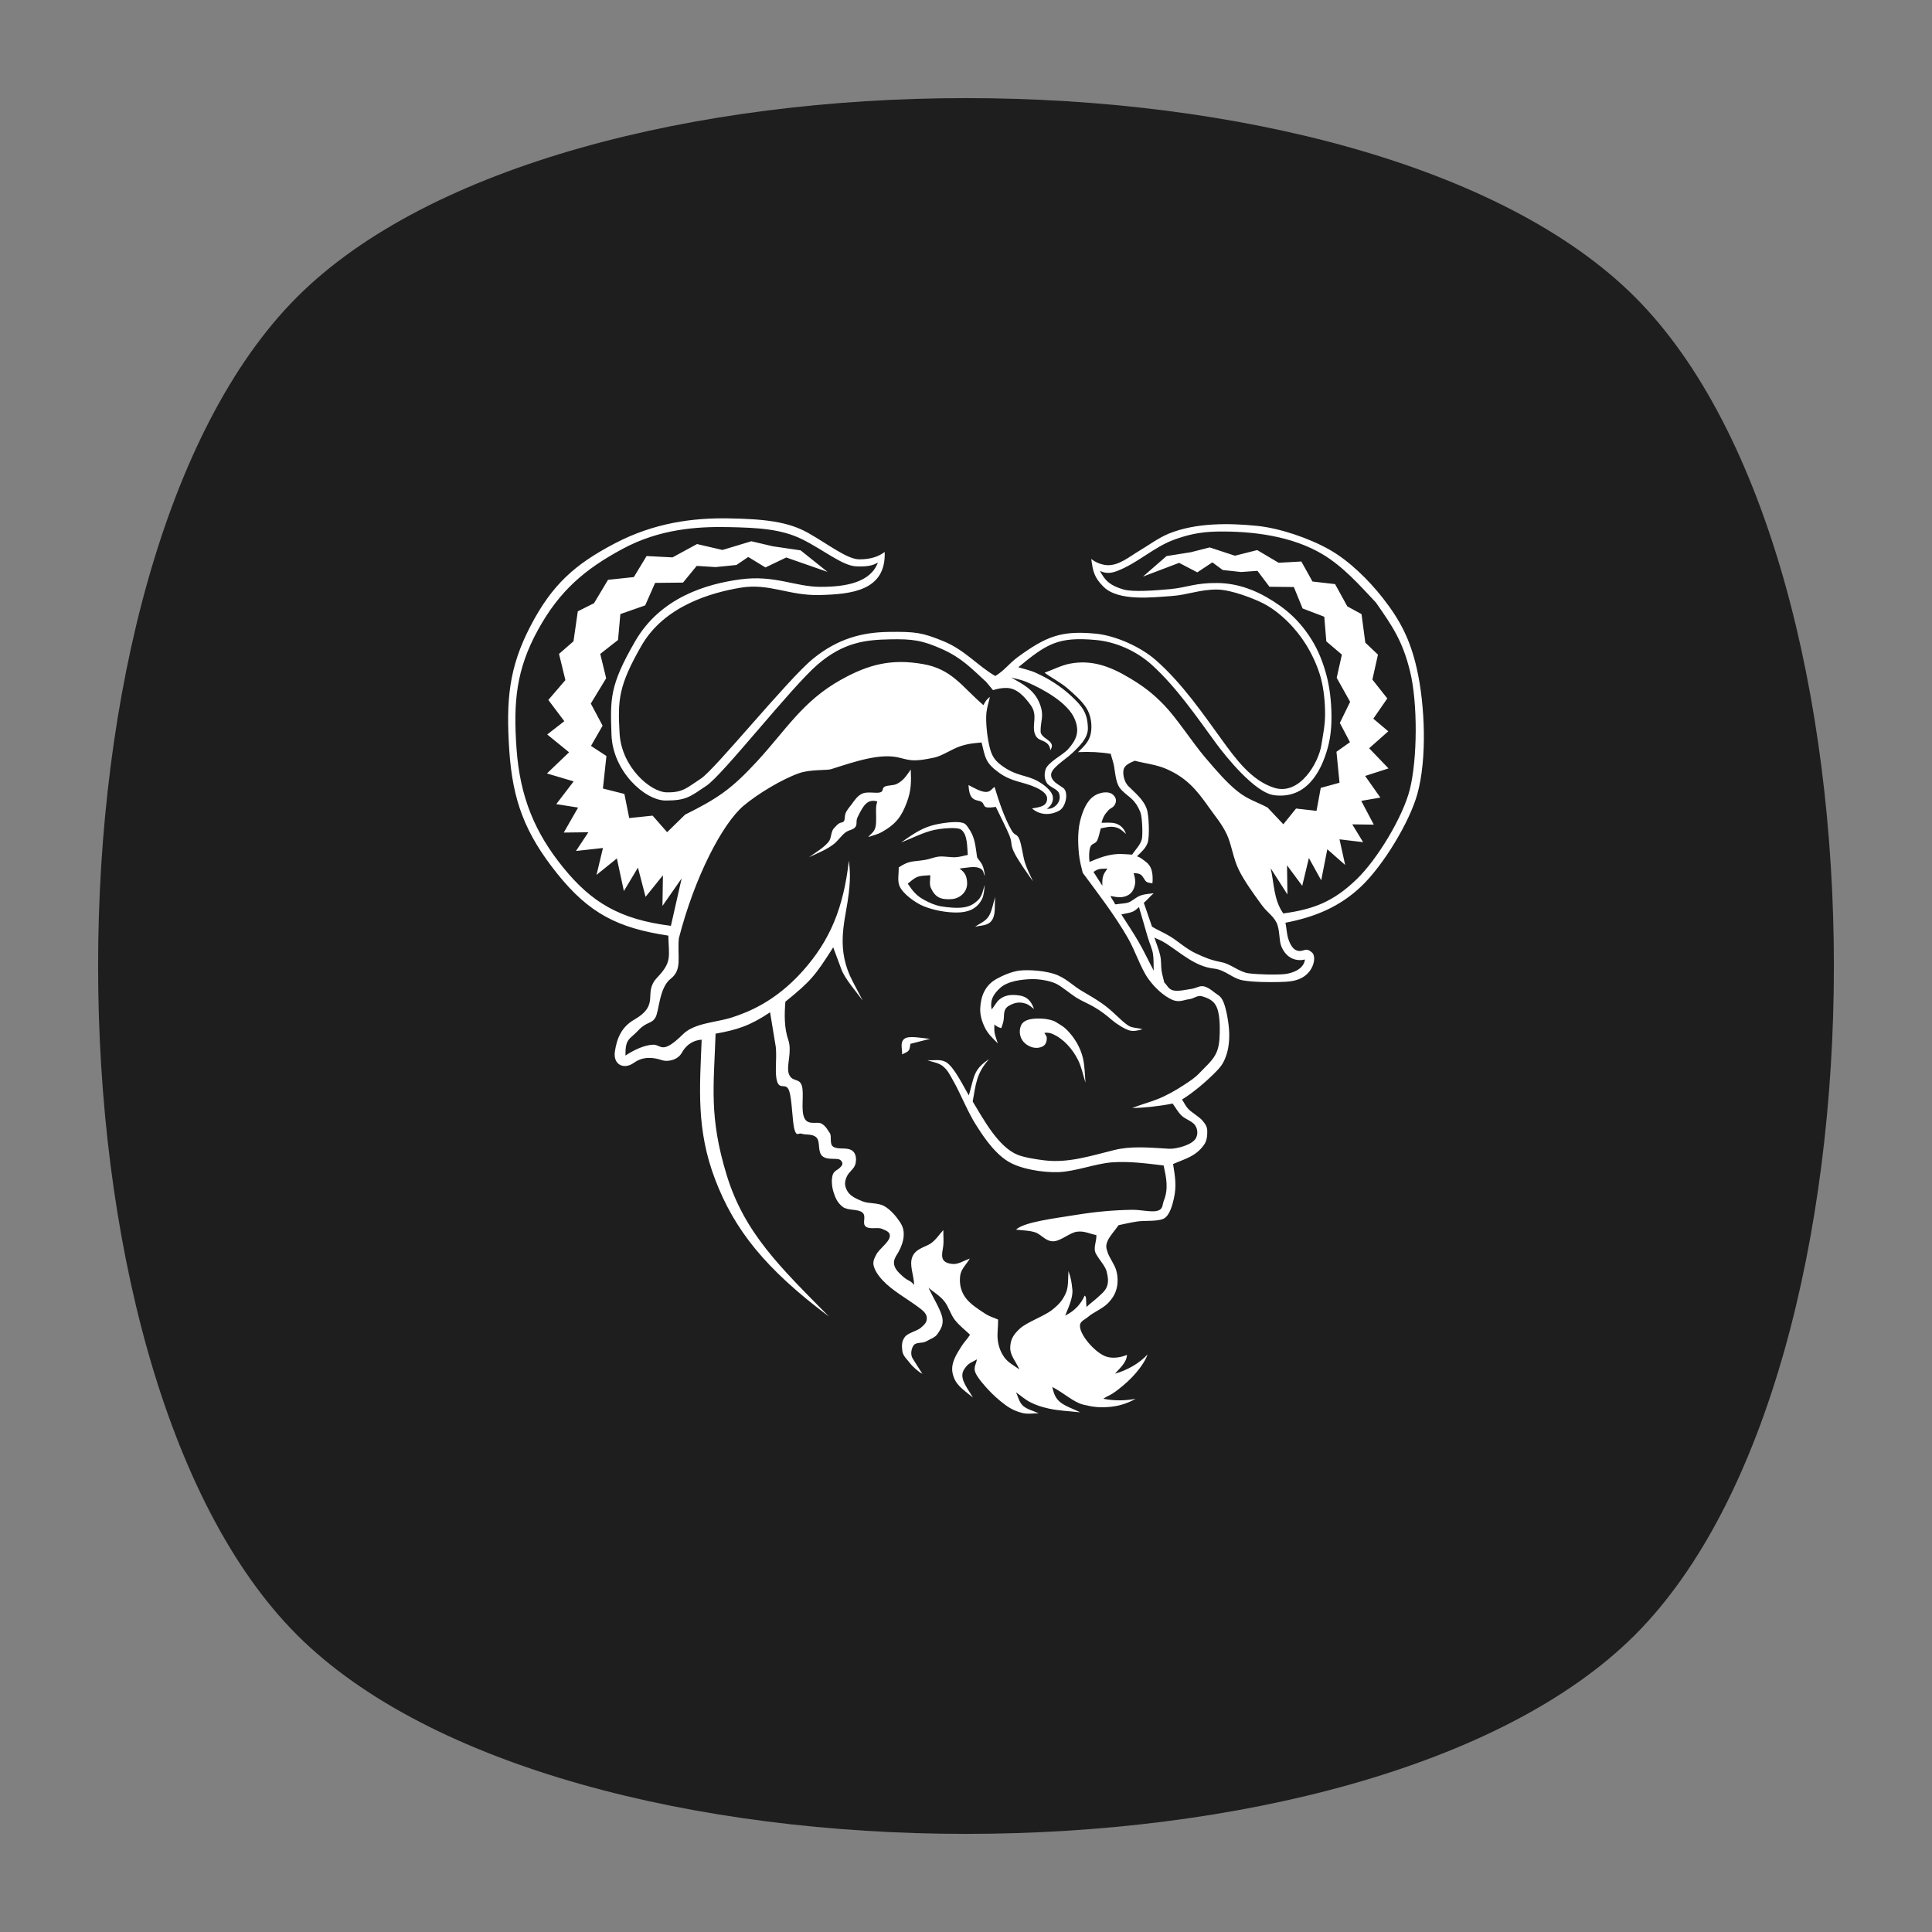 <?xml version="1.0" encoding="UTF-8" standalone="no"?>
<svg
   xmlns:dc="http://purl.org/dc/elements/1.1/"
   xmlns:cc="http://creativecommons.org/ns#"
   xmlns:rdf="http://www.w3.org/1999/02/22-rdf-syntax-ns#"
   xmlns:svg="http://www.w3.org/2000/svg"
   xmlns="http://www.w3.org/2000/svg"
   viewBox="0 0 640 640"
   height="640"
   width="640"
   xml:space="preserve"
   version="1.1"
   id="svg2"><rect x="0" y="0" width="640" height="640" fill="#808080" stroke="none"/><defs
     id="defs6"><clipPath
       id="clipPath16"
       clipPathUnits="userSpaceOnUse"><path
         id="path18"
         d="M 0,512 512,512 512,0 0,0 0,512 Z" /></clipPath><clipPath
       id="clipPath24"
       clipPathUnits="userSpaceOnUse"><path
         id="path26"
         d="m 18.325,493.744 475.4,0 0,-475.488 -475.4,0 0,475.488 z" /></clipPath><clipPath
       id="clipPath28"
       clipPathUnits="userSpaceOnUse"><path
         id="path30"
         d="M 448.99,63.029 C 389.293,3.332 122.807,3.332 63.11,63.029 3.413,122.726 3.413,389.312 63.01,449.009 c 59.597,59.696 326.283,59.596 385.98,0 59.697,-59.597 59.597,-326.283 0,-385.98" /></clipPath><radialGradient
       id="radialGradient36"
       spreadMethod="pad"
       gradientTransform="matrix(237.722,0,0,237.722,256.025,256)"
       gradientUnits="userSpaceOnUse"
       r="1"
       cy="0"
       cx="0"
       fy="0"
       fx="0"><stop
         id="stop38"
         offset="0"
         style="stop-opacity:1;stop-color:#ffffff" /><stop
         id="stop40"
         offset="0.859"
         style="stop-opacity:0.141;stop-color:#ffffff" /><stop
         id="stop42"
         offset="1"
         style="stop-opacity:0;stop-color:#ffffff" /></radialGradient><mask
       id="mask44"
       height="1"
       width="1"
       y="0"
       x="0"
       maskUnits="userSpaceOnUse"><g
         id="g46"><g
           id="g48"><g
             id="g50"><g
               id="g52"><path
                 id="path54"
                 style="fill:url(#radialGradient36);stroke:none"
                 d="m -32768,32767 65535,0 0,-65535 -65535,0 0,65535 z" /></g></g></g></g></mask><radialGradient
       id="radialGradient56"
       spreadMethod="pad"
       gradientTransform="matrix(237.722,0,0,237.722,256.025,256)"
       gradientUnits="userSpaceOnUse"
       r="1"
       cy="0"
       cx="0"
       fy="0"
       fx="0"><stop
         id="stop58"
         offset="0"
         style="stop-opacity:1;stop-color:#010101" /><stop
         id="stop60"
         offset="0.859"
         style="stop-opacity:1;stop-color:#010101" /><stop
         id="stop62"
         offset="1"
         style="stop-opacity:1;stop-color:#010101" /></radialGradient><clipPath
       id="clipPath86"
       clipPathUnits="userSpaceOnUse"><path
         id="path88"
         d="m 18.325,493.744 475.4,0 0,-475.488 -475.4,0 0,475.488 z" /></clipPath><clipPath
       id="clipPath90"
       clipPathUnits="userSpaceOnUse"><path
         id="path92"
         d="M 448.99,63.029 C 389.293,3.332 122.807,3.332 63.11,63.029 3.413,122.726 3.413,389.312 63.01,449.009 c 59.597,59.696 326.283,59.596 385.98,0 59.697,-59.597 59.597,-326.283 0,-385.98" /></clipPath><radialGradient
       id="radialGradient98"
       spreadMethod="pad"
       gradientTransform="matrix(188.255,188.361,-130.359,130.279,256.025,256.044)"
       gradientUnits="userSpaceOnUse"
       r="1"
       cy="0"
       cx="0"
       fy="0"
       fx="0"><stop
         id="stop100"
         offset="0"
         style="stop-opacity:1;stop-color:#ffffff" /><stop
         id="stop102"
         offset="0.859"
         style="stop-opacity:0.141;stop-color:#ffffff" /><stop
         id="stop104"
         offset="1"
         style="stop-opacity:0;stop-color:#ffffff" /></radialGradient><mask
       id="mask106"
       height="1"
       width="1"
       y="0"
       x="0"
       maskUnits="userSpaceOnUse"><g
         id="g108"><g
           id="g110"><g
             id="g112"><g
               id="g114"><path
                 id="path116"
                 style="fill:url(#radialGradient98);stroke:none"
                 d="m -32768,32767 65535,0 0,-65535 -65535,0 0,65535 z" /></g></g></g></g></mask><radialGradient
       id="radialGradient118"
       spreadMethod="pad"
       gradientTransform="matrix(188.255,188.361,-130.359,130.279,256.025,256.044)"
       gradientUnits="userSpaceOnUse"
       r="1"
       cy="0"
       cx="0"
       fy="0"
       fx="0"><stop
         id="stop120"
         offset="0"
         style="stop-opacity:1;stop-color:#010101" /><stop
         id="stop122"
         offset="0.859"
         style="stop-opacity:1;stop-color:#010101" /><stop
         id="stop124"
         offset="1"
         style="stop-opacity:1;stop-color:#010101" /></radialGradient><clipPath
       id="clipPath148"
       clipPathUnits="userSpaceOnUse"><path
         id="path150"
         d="m 18.275,493.694 475.387,0 0,-475.438 -475.387,0 0,475.438 z" /></clipPath><clipPath
       id="clipPath152"
       clipPathUnits="userSpaceOnUse"><path
         id="path154"
         d="m 63.01,63.029 c 59.697,-59.697 326.183,-59.697 385.88,0 59.697,59.697 59.697,326.183 0,385.88 -59.697,59.696 -326.183,59.696 -385.88,0.1 -59.697,-59.597 -59.597,-326.283 0,-385.98" /></clipPath><radialGradient
       id="radialGradient160"
       spreadMethod="pad"
       gradientTransform="matrix(-188.288,188.394,130.382,130.302,255.925,255.994)"
       gradientUnits="userSpaceOnUse"
       r="1"
       cy="0"
       cx="0"
       fy="0"
       fx="0"><stop
         id="stop162"
         offset="0"
         style="stop-opacity:1;stop-color:#ffffff" /><stop
         id="stop164"
         offset="0.859"
         style="stop-opacity:0.141;stop-color:#ffffff" /><stop
         id="stop166"
         offset="1"
         style="stop-opacity:0;stop-color:#ffffff" /></radialGradient><mask
       id="mask168"
       height="1"
       width="1"
       y="0"
       x="0"
       maskUnits="userSpaceOnUse"><g
         id="g170"><g
           id="g172"><g
             id="g174"><g
               id="g176"><path
                 id="path178"
                 style="fill:url(#radialGradient160);stroke:none"
                 d="m -32768,32767 65535,0 0,-65535 -65535,0 0,65535 z" /></g></g></g></g></mask><radialGradient
       id="radialGradient180"
       spreadMethod="pad"
       gradientTransform="matrix(-188.288,188.394,130.382,130.302,255.925,255.994)"
       gradientUnits="userSpaceOnUse"
       r="1"
       cy="0"
       cx="0"
       fy="0"
       fx="0"><stop
         id="stop182"
         offset="0"
         style="stop-opacity:1;stop-color:#010101" /><stop
         id="stop184"
         offset="0.859"
         style="stop-opacity:1;stop-color:#010101" /><stop
         id="stop186"
         offset="1"
         style="stop-opacity:1;stop-color:#010101" /></radialGradient></defs><g
     transform="matrix(1.25,0,0,-1.25,0,640)"
     id="g10"><g
       id="g12"><g
         clip-path="url(#clipPath16)"
         id="g14"><g
           id="g20"><g
             id="g22" /><g
             id="g64"><g
               style="opacity:0.4"
               id="g66"
               clip-path="url(#clipPath24)"><g
                 id="g68"><g
                   id="g70"
                   clip-path="url(#clipPath28)"><g
                     id="g72"><g
                       id="g74" /><g
                       id="g76"
                       mask="url(#mask44)"><g
                         id="g78"><path
                           id="path80"
                           style="fill:url(#radialGradient56);stroke:none"
                           d="M 448.99,63.029 C 389.293,3.332 122.807,3.332 63.11,63.029 3.413,122.726 3.413,389.312 63.01,449.009 c 59.597,59.696 326.283,59.596 385.98,0 59.697,-59.597 59.597,-326.283 0,-385.98" /></g></g></g></g></g></g></g></g><g
           id="g82"><g
             id="g84" /><g
             id="g126"><g
               style="opacity:0.4"
               id="g128"
               clip-path="url(#clipPath86)"><g
                 id="g130"><g
                   id="g132"
                   clip-path="url(#clipPath90)"><g
                     id="g134"><g
                       id="g136" /><g
                       id="g138"
                       mask="url(#mask106)"><g
                         id="g140"><path
                           id="path142"
                           style="fill:url(#radialGradient118);stroke:none"
                           d="M 448.99,63.029 C 389.293,3.332 122.807,3.332 63.11,63.029 3.413,122.726 3.413,389.312 63.01,449.009 c 59.597,59.696 326.283,59.596 385.98,0 59.697,-59.597 59.597,-326.283 0,-385.98" /></g></g></g></g></g></g></g></g><g
           id="g144"><g
             id="g146" /><g
             id="g188"><g
               style="opacity:0.4"
               id="g190"
               clip-path="url(#clipPath148)"><g
                 id="g192"><g
                   id="g194"
                   clip-path="url(#clipPath152)"><g
                     id="g196"><g
                       id="g198" /><g
                       id="g200"
                       mask="url(#mask168)"><g
                         id="g202"><path
                           id="path204"
                           style="fill:url(#radialGradient180);stroke:none"
                           d="m 63.01,63.029 c 59.697,-59.697 326.183,-59.697 385.88,0 59.697,59.697 59.697,326.183 0,385.88 -59.697,59.696 -326.183,59.696 -385.88,0.1 -59.697,-59.597 -59.597,-326.283 0,-385.98" /></g></g></g></g></g></g></g></g><g
           transform="translate(433.279,78.721)"
           id="g206"><path
             id="path208"
             style="fill:#1e1e1e;fill-opacity:1;fill-rule:nonzero;stroke:none"
             d="m 0,0 c -70.294,-70.294 -284.264,-70.294 -354.558,0 -70.295,70.294 -70.295,284.264 0,354.558 70.294,70.295 284.264,70.295 354.558,0 C 70.294,284.264 70.294,70.294 0,0" /></g><g
           transform="translate(261.404,323.059)"
           id="g210"><path
             id="path212"
             style="fill:#ffffff;fill-opacity:1;fill-rule:nonzero;stroke:none"
             d="m 0,0 c -0.212,-2.301 0.177,-5.899 0.654,-8.152 0.571,-2.696 1.121,-4.095 3.309,-5.72 4.008,-2.975 6.567,-2.473 9.65,-4.199 1.467,-0.821 3.326,-2.197 3.868,-3.651 0.542,-1.455 -0.358,-3.035 -1.47,-3.656 1.945,-0.289 4.127,1.905 3.216,4.157 -0.448,1.108 -2.583,1.602 -3.238,2.72 -0.653,1.118 -0.652,2.269 -0.343,3.405 0.555,2.047 4.606,3.907 6.037,5.525 2.202,2.491 3.048,4.573 1.8,7.78 C 21.731,2.713 14.965,6.328 10.914,8.097 9.06,8.906 8.02,8.963 6.573,9.397 9.535,7.662 12.657,6.279 14.155,2.4 c 1.251,-3.241 0.168,-4.462 0.209,-7.283 0.019,-1.308 1.742,-1.962 2.507,-2.789 0.666,-0.718 0.612,-1.252 0.08,-2.243 -0.059,0.894 -0.441,1.562 -1.128,2.048 -1.133,0.803 -2.355,0.631 -2.959,2.279 -0.917,2.505 0.902,4.878 -1.142,7.691 C 10.192,4.208 8.159,6.564 5.415,6.625 4.116,6.655 3.14,6.458 1.753,6.048 l -1.849,2.226 -0.043,0.029 c -3.762,3.432 -6.335,6.262 -11.612,8.621 -5.276,2.359 -7.876,2.716 -13.926,2.582 -6.051,-0.134 -12.054,-0.64 -19.062,-6.682 -7.007,-6.043 -25.065,-29.181 -29.445,-32.11 -4.379,-2.929 -5.35,-3.92 -10.821,-3.922 -5.472,-0.001 -14.013,7.739 -14.347,17.412 -0.335,9.673 -0.469,13.112 6.255,24.766 6.724,11.653 18.907,15.232 27.946,16.44 9.039,1.208 14.47,-1.975 21.157,-1.99 6.686,-0.016 13.294,1.139 15.242,6.456 -0.954,-0.567 -2.232,-1.208 -5.825,-1.019 -3.592,0.188 -8.574,4.349 -14.178,7.136 -5.605,2.786 -11.841,3.113 -19.84,3.264 -7.998,0.152 -17.98,-0.46 -27.867,-5.799 -9.889,-5.338 -16.638,-11.002 -22.374,-21.45 -5.736,-10.448 -6.592,-18.978 -5.668,-31.628 0.925,-12.65 4.827,-22.059 12.339,-31.318 7.512,-9.258 15.02,-13.789 28.558,-15.473 l 2.85,12.571 -5.088,-7.301 0.125,8.12 -4.601,-5.711 -2.019,7.745 -3.729,-6.209 -1.852,8.647 -5.402,-4.37 1.71,7.134 -7.149,-0.791 3.284,4.959 -6.518,-0.079 3.793,6.62 -5.783,0.918 4.611,6.022 -7.08,2.1 5.862,5.613 -5.788,4.718 4.527,3.521 -4.234,5.634 4.517,5.257 -1.686,6.943 3.835,3.343 1.142,7.934 4.303,2.161 3.703,6.194 6.845,0.726 3.377,5.572 6.874,-0.351 6.496,3.531 6.737,-1.57 7.653,2.312 5.668,-1.328 7.396,-1.087 7.141,-5.71 -10.954,3.824 -5.51,-2.642 -4.555,2.78 -3.136,-2.129 -5.548,-0.556 -4.976,0.321 -3.628,-4.429 -7.394,-0.076 -2.638,-5.966 -6.575,-2.306 -0.615,-6.857 -4.715,-3.694 1.571,-6.452 -4.071,-6.702 3.123,-5.862 -3.075,-5.365 4.09,-2.669 -0.927,-8.623 5.688,-1.434 1.281,-6.397 6.198,0.644 3.851,-4.383 4.759,4.648 c 8.676,4.327 12.25,6.747 19.012,14.061 7.698,8.326 12.109,16.023 22.362,21.723 7.354,4.088 13.353,5.56 21.614,4.132 C -9.099,11.628 -6.502,6.976 -0.79,2.075 -0.184,3.171 -0.061,3.462 0.936,4.269 0.624,2.846 0.127,1.369 0,0 m 40.435,-51.436 c -0.503,-0.434 -0.885,-0.878 -1.694,-1.238 -0.807,-0.36 -1.911,-0.453 -2.982,-0.721 1.502,-2.339 3.081,-4.703 4.521,-7.163 1.441,-2.459 2.688,-5.152 4.063,-7.728 -0.065,1.476 0.022,3.05 -0.192,4.43 -0.215,1.379 -0.839,2.586 -1.46,4.656 -0.618,2.069 -1.379,4.886 -2.256,7.764 m -0.525,13.448 c 0.552,-0.217 0.762,-0.265 1.461,-0.796 0.699,-0.531 1.662,-1.062 2.215,-2.332 0.554,-1.27 0.528,-3.235 0.41,-4.035 -0.485,0.143 -1.148,0.046 -1.652,0.477 -0.503,0.431 -0.803,1.406 -1.448,1.824 -0.645,0.417 -1.183,0.325 -1.895,0.416 0.365,-1.042 0.543,-2.085 0.374,-3.029 -0.37,-2.063 -1.583,-3.108 -3.546,-3.355 -0.858,-0.107 -2.219,0.175 -2.966,0.31 0.346,-0.772 0.932,-1.449 1.278,-2.221 1.66,0.24 2.891,0.206 3.784,0.623 0.892,0.418 1.85,1.353 2.995,1.75 1.146,0.396 2.169,0.389 3.423,0.585 -0.988,-0.851 -1.636,-1.703 -2.623,-2.554 0.724,-2.103 1.448,-4.205 2.17,-6.308 1.534,-0.959 2.973,-1.465 4.906,-2.65 1.933,-1.185 4.251,-3.305 6.769,-4.46 2.518,-1.156 4.017,-1.785 6.647,-2.282 2.631,-0.496 4.723,-2.627 7.312,-2.972 2.588,-0.346 7.423,-0.417 9.418,-0.221 2.265,0.221 5.207,1.389 5.471,3.872 -1.898,-0.468 -4.799,-0.047 -6.263,3.525 -0.651,1.587 -0.332,4.505 -1.327,6.382 -0.994,1.876 -2.381,2.479 -4.038,4.79 -1.656,2.312 -4.367,5.96 -5.887,9.057 -1.521,3.098 -1.879,6.606 -3.166,9.382 -1.286,2.775 -3.227,5.016 -4.73,7.156 -3.284,4.675 -5.932,7.87 -11.341,10.228 -2.601,1.135 -5.564,1.437 -8.346,2.155 -1.132,-0.507 -2.684,-1.067 -2.96,-2.391 -0.275,-1.324 0.254,-3.279 1.215,-4.274 1.607,-1.662 3.991,-3.458 4.927,-6.098 0.602,-1.695 0.777,-7.377 0.255,-8.919 -0.538,-1.6 -1.796,-2.569 -2.842,-3.635 m -12.579,-1.5 c 2.501,1.064 4.678,1.926 7.398,2.096 1.09,0.069 2.783,-0.1 3.884,-0.15 0.937,1.38 2.132,2.469 2.571,4.045 0.289,1.046 0.146,5.897 -0.366,7.156 -1.496,3.666 -2.949,3.821 -5.009,5.92 -1.494,1.523 -1.552,3.842 -1.999,6.44 -0.164,0.955 -0.632,2.162 -0.852,3.147 -2.691,0.453 -5.584,0.603 -8.68,0.448 1.5,1.44 2.951,2.755 3.383,4.916 0.43,2.161 0.079,4.82 -1.149,6.758 -1.229,1.938 -3.191,3.627 -4.992,5.205 -1.803,1.58 -4.386,2.883 -6.094,4.175 2.221,0.795 4.488,1.963 6.664,2.384 5.667,1.1 10.55,-0.581 16.016,-3.886 3.178,-1.922 5.806,-3.748 9.13,-7.226 3.321,-3.477 7.441,-9.857 10.657,-13.64 3.216,-3.783 5.812,-6.775 8.618,-9.032 2.805,-2.256 5.345,-2.899 8.017,-4.348 l 4.166,-4.423 3.37,4.17 5.424,-0.613 1.121,6.088 4.978,1.363 -0.812,8.207 3.579,2.54 -2.689,5.105 2.732,5.58 -3.562,6.378 1.374,6.141 -4.125,3.515 -0.539,6.526 -5.754,2.195 -2.309,5.677 -6.469,0.072 -3.174,4.215 -4.355,-0.306 -4.855,0.529 -2.746,2.027 -3.984,-2.646 -4.822,2.515 -9.584,-3.639 6.248,5.434 6.473,1.033 4.96,1.264 6.697,-2.199 5.895,1.493 5.685,-3.36 6.015,0.333 2.954,-5.301 5.989,-0.692 3.241,-5.894 3.767,-2.057 1,-7.551 3.354,-3.182 -1.475,-6.607 3.953,-5.004 -3.706,-5.361 3.962,-3.351 -5.065,-4.489 5.13,-5.343 -6.196,-1.998 4.036,-5.73 -5.06,-0.873 3.319,-6.301 -5.704,0.077 2.873,-4.72 -6.256,0.753 1.497,-6.789 -4.727,4.159 -1.62,-8.229 -3.263,5.909 -1.766,-7.37 -4.028,5.435 0.11,-7.728 -4.451,6.948 c 0.938,-3.942 0.75,-8.26 3.34,-11.977 8.023,1.086 13.267,3.108 19.414,9.022 5.598,5.387 12.289,16.618 14.102,23.743 2.067,8.129 2.13,23.079 0.094,31.356 -1.96,7.968 -4.507,11.774 -9.058,18.277 -4.35,4.62 -8.628,9.501 -14.149,12.795 -8.105,4.836 -18.498,6.14 -27.733,6.015 -5.115,-0.07 -8.541,-1.052 -11.599,-2.164 -5.347,-1.945 -9.624,-6.186 -15.06,-8.282 -1.773,-0.683 -3.194,-0.704 -4.59,0.041 1.367,-2.735 2.854,-3.961 6.264,-4.957 2.466,-0.72 8.351,-0.264 12.403,0.109 4.349,0.402 6.618,1.695 12.537,1.613 5.78,-0.08 10.361,-2.275 12.866,-3.707 5.168,-2.955 8.874,-6.233 12.093,-11.425 1.769,-2.852 3.007,-6.069 3.879,-9.352 0.872,-3.283 1.255,-6.96 1.311,-10.174 0.056,-3.214 -0.19,-6.083 -0.976,-8.975 -1.839,-6.771 -5.895,-13.662 -14.228,-12.597 -5.099,0.652 -12.786,10.223 -15.36,13.734 -5.194,7.087 -10.54,14.928 -17.067,20.83 -3.98,3.597 -9.428,6.072 -14.78,6.562 -10.038,0.919 -13.015,-0.988 -20.572,-7.216 1.538,-0.49 3.038,-0.76 4.614,-1.47 3.497,-1.576 6.694,-3.612 9.483,-6.224 2.923,-2.737 4.234,-4.47 4.338,-8.39 0.069,-2.603 -2.072,-4.69 -4.036,-6.567 -1.2,-1.15 -2.79,-2.203 -3.763,-3.095 -1.289,-1.184 -2.886,-2.48 -1.266,-4.366 0.609,-0.709 1.667,-1.244 2.558,-1.906 1.416,-1.052 0.768,-4.956 -1.098,-5.992 -2.386,-1.323 -5.238,-1.176 -7.207,0.596 2.484,0.372 4.062,0.702 3.998,2.734 -0.038,1.177 -1.535,2.156 -3.004,2.826 -3.544,1.616 -6.222,1.377 -9.75,3.915 -3.562,2.565 -3.641,3.969 -4.604,7.997 -1.718,-0.18 -3.3,-0.219 -5.597,-0.98 -2.297,-0.76 -4.836,-2.57 -6.922,-3.018 -5.252,-1.13 -6.299,-0.795 -9.173,-0.052 -5.061,1.31 -11.65,-0.932 -18.197,-3.027 -1.088,-0.348 -5.49,-0.011 -8.454,-1.052 -4.577,-1.606 -10.999,-5.494 -14.708,-8.618 -5.62,-4.734 -13.006,-18.9 -17.179,-35.16 -0.439,-4.943 0.967,-8.273 -2.146,-10.687 -3.115,-2.414 -3.028,-8.599 -4.084,-10.334 -1.056,-1.734 -2.278,-0.967 -4.551,-3.404 -2.272,-2.436 -3.429,-2.028 -3.372,-6.635 1.958,1.288 4.813,2.785 7.321,2.875 2.221,0.081 2.244,-2.844 7.944,2.791 3.048,3.014 8.903,3.107 12.966,4.436 4.063,1.329 11.385,4.069 18.718,12.267 7.334,8.198 10.842,16.829 12.264,29.306 0.226,-2.212 0.619,-4.707 -0.328,-10.81 -0.947,-6.102 -2.988,-12.957 1.313,-21.166 l 2.68,-5.115 c -1.595,2.178 -4.712,5.729 -5.65,8.26 l -2.164,5.838 c -4.841,-7.602 -5.955,-8.961 -12.68,-14.408 -0.268,-3.379 -0.334,-6.902 0.77,-10.135 1.105,-3.233 -0.655,-6.959 0.185,-9.088 0.84,-2.129 2.783,-0.918 3.418,-3.073 0.634,-2.156 -0.332,-6.417 0.653,-8.519 0.984,-2.101 3.398,-0.826 4.568,-1.504 1.171,-0.679 1.553,-1.61 2.179,-2.502 0.625,-0.893 -0.245,-3.002 1.028,-3.688 1.272,-0.685 3.257,-0.104 4.581,-0.762 1.323,-0.657 1.525,-2.239 1.208,-3.655 -0.317,-1.416 -1.733,-2.067 -2.354,-3.507 -0.621,-1.441 -0.551,-2.443 0.195,-3.766 0.746,-1.322 2.398,-2.052 4.045,-2.719 1.646,-0.668 3.96,-0.293 5.66,-1.217 1.7,-0.923 3.227,-2.762 4.124,-4.1 0.897,-1.336 1.147,-2.28 1.101,-3.685 -0.046,-1.406 -0.617,-3.024 -1.367,-4.382 -0.75,-1.358 -2.406,-3.01 0.179,-5.603 2.585,-2.592 2.489,-1.475 3.97,-3.156 -0.162,2.909 -1.363,5.279 -0.485,7.469 0.879,2.191 3.519,2.571 4.91,3.557 1.392,0.985 2.193,2.338 3.29,3.508 -0.016,-1.504 0.145,-3.122 -0.026,-4.255 -0.349,-2.303 -1.028,-4.349 2.404,-4.718 1.547,-0.166 3.015,0.837 4.642,1.439 -0.852,-1.527 -2.334,-2.754 -2.557,-4.581 -0.223,-1.826 0.045,-3.832 1.31,-5.645 1.265,-1.811 3.449,-3.157 5.049,-4.221 1.6,-1.065 2.458,-1.15 3.688,-1.726 0.06,-1.796 -0.294,-3.696 -0.088,-5.387 0.204,-1.692 0.737,-3.189 1.715,-4.586 0.979,-1.399 2.548,-2.201 4.026,-3.235 -0.81,1.887 -2.454,3.678 -2.432,5.661 0.022,1.983 0.616,3.388 2.551,5.148 1.934,1.76 6.463,3.287 8.599,4.998 2.135,1.712 2.824,2.76 3.591,4.422 0.767,1.662 0.553,4.339 0.695,5.833 0.704,-2.092 0.804,-2.742 1.032,-4.932 0.23,-2.189 -1.276,-5.26 -1.913,-6.881 2.642,1.276 4.318,3.315 5.165,5.308 0.567,-0.336 0.281,-1.257 0.489,-3.032 0.941,0.937 2.011,1.658 2.959,2.542 0.948,0.884 1.988,1.66 2.458,2.894 0.47,1.233 0.277,2.545 -0.072,3.977 -0.351,1.433 -1.951,3.095 -2.814,4.662 -0.862,1.566 0.152,3.105 0.093,4.993 -1.725,0.297 -3.19,1.175 -5.173,0.89 -1.984,-0.285 -4.256,-2.511 -6.283,-2.537 -2.027,-0.026 -3.167,1.874 -4.829,2.396 -1.662,0.522 -3.343,0.465 -5.014,0.697 2.117,2.028 10.332,2.994 15.952,3.91 4.945,0.806 9.853,1.273 14.864,1.343 2.238,0.032 5.113,-0.707 6.667,-0.261 1.555,0.446 1.224,1.505 1.684,2.66 1.29,3.225 0.654,6.099 -0.048,9.348 -4.498,0.528 -9.184,1.173 -13.716,0.825 -4.431,-0.341 -9.678,-2.448 -14.248,-2.59 -3.973,-0.124 -9.857,0.762 -13.269,2.841 -4.169,2.542 -7.395,7.999 -8.54,9.752 -1.865,2.855 -4.218,8.454 -5.65,11.015 -1.43,2.56 -1.746,3.277 -2.937,4.346 -1.19,1.069 -2.821,1.152 -4.231,1.728 1.626,-0.166 3.401,0.348 4.878,-0.499 2.219,-1.273 4.703,-6.55 6.083,-8.845 1.463,4.903 1.122,6.831 5.355,9.597 -3.411,-3.823 -3.496,-6.72 -4.327,-11.222 2.837,-4.656 6.78,-12.073 11.941,-14.13 1.864,-0.744 5.065,-1.211 7.081,-1.459 6.272,-0.777 12.321,1.21 18.48,2.731 4.503,1.112 9.072,0.664 14.548,0.342 1.859,-0.109 6.243,1.009 7.151,2.89 0.489,1.015 0.454,2.234 -0.251,3.315 -0.704,1.082 -2.582,1.605 -3.588,2.578 -1.006,0.973 -1.585,2.128 -2.378,3.193 -4.182,-0.803 -7.623,-1.111 -10.727,-1.195 2.227,0.917 4.364,1.441 6.681,2.347 2.317,0.906 4.949,2.394 6.819,3.628 1.871,1.235 3.065,1.951 4.419,3.389 1.353,1.438 3.087,2.918 4.085,4.676 0.998,1.757 1.152,3.723 1.208,5.898 0.056,2.175 -0.038,5.226 -0.877,6.978 -0.837,1.752 -2.453,2.283 -3.751,2.698 -1.299,0.414 -2.188,-0.634 -3.538,-0.775 -1.351,-0.141 -2.613,-0.994 -4.567,-0.074 -1.954,0.919 -4.269,2.788 -6.245,5.564 -1.975,2.775 -3.386,7.313 -5.4,10.803 -3.47,6.017 -7.793,11.637 -11.929,17.212 -0.341,1.375 -0.852,3.275 -1.022,5.14 -0.297,3.25 -0.352,6.627 0.656,9.795 0.773,2.427 1.897,4.99 4.438,5.986 1.017,0.398 2.303,0.556 3.212,0.219 0.909,-0.337 1.801,-1.362 1.444,-2.548 -0.392,-1.304 -1.296,-1.339 -1.91,-1.997 -1.042,-1.116 -1.458,-1.935 -1.851,-3.328 1.125,0.019 2.647,0.104 3.571,-0.139 1.207,-0.318 2.33,-1.117 2.943,-2.827 -1.44,1.277 -2.155,1.863 -3.953,1.908 -0.823,0.02 -1.823,-0.275 -2.734,-0.411 -0.34,-1.107 -0.54,-2.466 -1.021,-3.323 -0.48,-0.856 -1.416,-0.651 -1.767,-1.652 -0.363,-1.005 -0.383,-2.633 -0.206,-3.946 m 4.73,-1.748 c -1.806,-0.117 -2.234,0.12 -3.678,-0.899 0.784,-1.218 1.566,-2.436 2.348,-3.654 -0.069,2.404 0.166,2.887 1.33,4.553 m -61.292,16.116 c 0.081,1.144 0.207,1.12 0.311,1.68 -2.617,0.7 -3.666,-0.998 -5.2,-4.151 -0.574,-1.179 -0.005,-1.882 -0.622,-2.658 -0.615,-0.777 -1.606,-0.668 -2.605,-1.414 -0.999,-0.745 -1.988,-2.172 -2.923,-2.944 -1.917,-1.584 -4.507,-2.552 -6.731,-3.618 1.518,1.12 4.465,2.819 5.418,4.447 0.505,0.863 0.431,2.491 1.218,3.266 0.787,0.776 1.062,1.313 2.077,1.51 1.016,0.199 0.607,1.375 0.935,2.312 0.327,0.935 0.98,1.6 1.675,2.535 0.694,0.935 1.57,2.339 2.941,2.849 1.372,0.51 3.51,-0.041 4.548,0.252 1.038,0.294 0.441,1.049 1.195,1.501 0.755,0.453 2.223,0.253 3.231,0.737 1.787,0.86 2.642,2.294 3.717,3.829 0.155,-3.305 0.118,-5.685 -1.07,-8.794 -1.337,-3.501 -2.693,-5.562 -6.489,-7.715 -1.308,-0.741 -2.61,-0.998 -3.694,-1.387 0.632,0.862 1.537,1.236 1.897,2.587 0.358,1.352 0.09,4.032 0.171,5.176 M -12.5,-38.057 c 1.356,0.12 3.041,-0.245 4.312,-0.172 1.27,0.072 2.177,0.402 3.266,0.603 -0.202,1.913 -0.01,5.429 -1.777,6.706 -1.141,0.826 -5.827,0.204 -7.079,-0.066 -2.817,-0.607 -6.097,-2.288 -8.821,-3.339 2.61,1.823 4.866,3.514 7.997,4.455 1.882,0.566 6.275,1.301 8.218,0.777 0.887,-0.24 1.066,-0.607 1.604,-1.359 1.849,-2.582 1.844,-4.813 2.324,-7.82 0.471,-0.735 0.974,-1.226 1.356,-1.983 0.382,-0.758 0.597,-1.951 0.704,-2.926 -0.484,0.701 -0.188,1.582 -1.528,2.104 -1.341,0.523 -3.395,0.035 -5.202,-0.154 1.317,-0.951 1.972,-1.866 2.021,-3.876 0.059,-2.359 -1.938,-4.057 -4.023,-4.219 -2.896,-0.225 -4.389,0.411 -5.56,2.886 -0.513,1.084 -0.141,2.387 -0.183,3.444 -3.479,-0.242 -3.423,-0.128 -5.965,-2.248 1.382,-2.025 2.253,-3.19 4.536,-4.4 1.281,-0.68 2.731,-1.341 4.319,-1.611 1.588,-0.27 4.192,-0.531 5.859,-0.275 1.669,0.256 2.613,0.732 3.85,1.876 1.236,1.143 1.35,2.781 1.833,4.076 -0.11,-1.246 -0.253,-2.833 -0.715,-3.736 -1.407,-2.747 -3.84,-3.562 -6.745,-3.571 -2.789,-0.009 -6.239,0.634 -8.833,1.71 -2.074,0.859 -5.513,3.295 -6.33,5.409 -0.557,1.445 -0.116,3.218 -0.175,4.828 2.872,1.91 3.583,1.44 6.981,2 1.421,0.235 2.399,0.762 3.756,0.881 m 7.761,18.959 c 1.442,-0.776 3.271,-1.802 4.545,-1.835 1.273,-0.032 1.606,0.833 2.355,1.331 1.179,-3.842 2.531,-8.063 4.537,-11.55 0.84,-1.46 1.377,-0.781 2.016,-2.249 0.638,-1.467 0.922,-4.453 1.527,-6.328 0.606,-1.875 1.397,-3.254 2.096,-4.881 -1.774,2.513 -4.065,5.717 -5.054,7.809 -0.988,2.091 -0.355,2.273 -1.155,4.264 -0.8,1.992 -2.417,5.097 -3.625,7.645 -0.865,-0.115 -1.936,-0.273 -2.594,-0.07 -0.657,0.203 -0.526,0.903 -1.121,1.355 -0.595,0.452 -1.595,0.277 -2.428,0.999 -0.833,0.72 -1.023,2.2 -1.099,3.51 m -17.016,-67.275 c 1.196,0.969 4.425,0.195 6.841,0.021 -1.736,-0.444 -3.472,-0.888 -5.208,-1.333 -0.161,-0.591 -0.088,-1.268 -0.484,-1.771 -0.396,-0.503 -1.15,-0.69 -1.724,-1.034 0.056,1.551 -0.621,3.149 0.575,4.117 M 0.554,-53.98 c 0.932,1.383 1.204,3.505 1.779,5.229 -0.229,-2.185 0.212,-4.587 -0.854,-6.169 -1.067,-1.583 -2.94,-1.306 -4.492,-1.765 1.207,0.92 2.634,1.322 3.567,2.705 m -2.188,-24.265 c 0.165,3.334 1.367,6.146 4.355,7.78 1.544,0.845 3.924,1.938 6.112,2.195 2.102,0.247 7.212,0.066 10.286,-1.336 2.361,-1.078 3.969,-2.756 6.042,-3.981 2.072,-1.227 3.547,-2.048 5.52,-3.424 3.03,-2.111 4.805,-4.436 6.905,-5.829 1.01,-0.67 2.431,-0.571 3.772,-0.98 -1.043,-0.309 -2.405,-0.651 -3.53,-0.292 -1.402,0.449 -3.363,1.731 -4.451,2.65 -1.923,1.625 -2.92,2.417 -5.018,3.642 -1.252,0.73 -3.315,1.589 -4.692,2.487 -1.378,0.898 -3.769,2.868 -5.093,3.534 -1.682,0.847 -4.712,1.319 -6.585,1.264 -2.581,-0.076 -6.316,-0.501 -8.313,-2.314 -1.984,-1.801 -2.737,-3.385 -2.289,-5.724 0.747,0.86 1.245,1.941 1.993,2.582 1.55,1.324 3.33,1.388 5.26,1.137 2.168,-0.282 3.259,-1.534 3.976,-3.593 -0.483,0.354 -1.368,1.132 -2.068,1.372 -1.642,0.567 -2.883,0.393 -4.421,-0.432 -1.815,-0.975 -1.322,-2.417 -1.583,-4.019 -0.12,-0.739 -0.399,-1.335 -0.598,-2.002 -0.682,0.18 -1.314,0.465 -1.831,0.977 0.021,-0.749 -0.088,-1.405 0.066,-2.247 0.152,-0.842 0.563,-1.843 0.844,-2.763 -1.264,1.264 -2.557,2.441 -3.374,4.074 -0.819,1.635 -1.373,3.448 -1.285,5.242 m 16.372,-2.76 c 1.307,-0.059 2.893,-0.39 3.81,-0.985 0.917,-0.595 1.89,-1.082 2.723,-1.93 2.077,-2.115 3.635,-4.666 4.323,-7.598 0.439,-1.868 0.504,-4.265 0.664,-6.459 -0.628,2.028 -1.051,4.142 -1.946,5.96 -1.412,2.864 -3.811,5.661 -6.79,6.949 -0.983,0.425 -1.639,0.346 -2.18,0.271 0.242,-0.406 0.647,-0.747 0.665,-1.342 0.017,-0.595 -0.116,-1.759 -1.125,-2.248 -1.626,-0.79 -3.435,-0.234 -4.691,0.877 -1.267,1.119 -1.699,3.013 -1.036,4.64 0.792,1.939 3.803,1.945 5.583,1.865 m -90.191,-5.579 c -1.649,-0.112 -3.796,-0.851 -5.237,-3.433 -1.176,-2.109 -3.932,-2.445 -5.218,-2.021 -2.142,0.708 -4.881,1.199 -7.534,-0.691 -2.653,-1.891 -5.518,-0.461 -5.015,2.984 0.502,3.446 1.747,6.514 5.05,8.414 7.214,4.151 2.2,7.039 6.16,11.205 3.967,4.173 3.091,5.451 2.959,11.118 -13.409,2.015 -21.008,5.88 -29.495,16.482 -8.486,10.604 -11.776,19.332 -12.656,32.625 -0.88,13.294 -0.117,21.909 5.626,32.943 5.744,11.035 11.791,16.346 22.27,21.856 10.48,5.509 20.747,6.828 30.238,6.668 9.491,-0.161 15.815,-0.856 21.178,-3.915 5.362,-3.06 10.267,-6.91 13.395,-6.938 3.128,-0.028 5.257,0.792 6.777,1.956 0.405,-10.304 -8.869,-11.199 -17.166,-11.417 -8.297,-0.218 -13.396,3.215 -21.038,1.938 -7.642,-1.277 -20.154,-4.754 -26.249,-15.364 -6.096,-10.61 -6.304,-14.361 -5.797,-23.257 0.506,-8.897 8.164,-15.535 12.487,-15.608 4.322,-0.072 5.287,1.18 9.071,3.648 3.783,2.468 23.101,26.381 29.692,31.752 6.592,5.372 13.096,7.03 20.12,7.116 7.023,0.087 8.818,-0.152 14.482,-2.473 5.665,-2.322 9.145,-6.596 13.712,-9.211 2.335,1.374 3.785,3.426 5.926,4.991 7.66,5.599 11.641,7.108 20.745,6.222 5.233,-0.509 11.831,-3.498 15.768,-6.922 C 51.809,7.989 57.6,-0.497 62.28,-6.944 c 3.644,-5.02 7.933,-11.027 14.055,-12.904 6.684,-2.049 11.714,6.607 12.453,11.41 0.418,2.722 0.965,5.106 0.968,8.1 0.005,2.995 -0.301,6.63 -1.165,9.752 -0.863,3.121 -2.341,6.227 -3.943,8.803 -2.606,4.191 -6.87,8.578 -11.307,10.834 -2.49,1.267 -8.348,3.569 -12.041,3.65 -4.525,0.098 -7.972,-1.422 -12.156,-1.707 -5.063,-0.346 -14.109,-1.484 -18.078,2.428 -2.526,2.489 -2.844,4.15 -3.275,7.396 1.116,-0.92 2.677,-1.524 4.066,-1.641 3.171,-0.268 6.14,2.321 8.699,3.821 2.109,1.235 5.095,3.444 7.864,4.56 7.115,2.869 15.855,2.786 23.366,2.018 6.02,-0.615 13.825,-3.293 19.106,-6.282 5.305,-3.001 10.417,-8.062 14.161,-12.832 4.711,-6.003 7.287,-11.152 8.993,-18.638 2.181,-9.559 2.786,-23.921 0.149,-33.346 -2.078,-7.428 -8.977,-18.839 -14.852,-24.432 -5.792,-5.517 -12.481,-8.18 -20.086,-9.637 0.298,-1.535 0.346,-2.966 0.74,-4.225 0.559,-1.786 1.628,-3.778 3.826,-3.148 0.876,0.252 1.344,0.469 2.5,-0.542 1.154,-1.011 0.553,-4.913 -2.695,-6.664 -1.647,-0.888 -3.385,-1.082 -6.023,-1.134 -2.638,-0.052 -6.756,-0.064 -9.619,0.437 -2.864,0.501 -4.575,2.774 -7.747,3.13 -4.901,0.549 -8.655,4.089 -12.584,6.623 -1.64,1.056 -2.193,1.067 -3.138,1.602 0.511,-1.563 1.191,-3.187 1.531,-4.69 0.34,-1.502 0.195,-2.895 0.376,-4.097 0.18,-1.202 0.513,-2.137 0.707,-3.112 0.785,-0.702 1.036,-1.77 2.355,-2.106 1.32,-0.335 3.387,0.188 4.737,0.369 1.35,0.182 2.256,0.917 3.315,0.716 1.06,-0.201 2.065,-0.961 2.953,-1.672 0.888,-0.71 1.652,-0.815 2.371,-2.59 0.719,-1.775 1.378,-5.409 1.477,-7.838 0.098,-2.429 -0.175,-4.622 -0.894,-6.549 -0.72,-1.928 -1.353,-2.782 -3.302,-4.692 -1.949,-1.909 -5.124,-4.711 -8.292,-6.663 0.583,-0.864 0.842,-1.654 1.752,-2.592 0.91,-0.937 2.806,-1.988 3.65,-2.977 0.843,-0.989 1.27,-1.699 1.282,-2.808 0.013,-1.109 -0.041,-2.55 -0.941,-3.76 -2.243,-3.01 -4.895,-3.549 -8.12,-4.966 0.542,-3.386 0.985,-5.806 0.2,-9.188 -0.32,-1.377 -1.031,-4.502 -2.73,-5.304 -1.701,-0.802 -4.979,-0.414 -7.054,-0.743 -2.075,-0.33 -3.237,-0.643 -4.854,-0.965 -0.983,-1.421 -2.447,-2.989 -2.948,-4.263 -0.503,-1.274 -0.351,-1.73 0.071,-3.031 0.422,-1.301 1.857,-3.195 2.263,-4.718 0.407,-1.524 0.486,-3.164 0.107,-4.691 -0.381,-1.527 -1.031,-2.636 -2.333,-3.992 -1.301,-1.357 -3.861,-2.422 -5.137,-3.521 -1.276,-1.1 -2.547,-1.232 -2.199,-3.052 0.479,-2.5 4.13,-6.552 6.772,-7.517 1.583,-0.579 3.709,-0.396 5.631,0.416 -0.13,-2.135 -1.977,-3.574 -3.185,-4.991 3.269,0.935 6.439,2.724 8.631,5.095 -0.68,-2.06 -3.02,-5.366 -6.518,-8.27 -3.499,-2.903 -3.477,-2.309 -5.217,-3.464 3.173,-0.638 6.124,-0.465 8.582,-0.024 -1.347,-0.743 -3.557,-1.788 -6.483,-2.095 -2.926,-0.307 -4.73,-0.09 -7.367,0.55 -2.638,0.642 -5.045,3.038 -8.241,4.691 0.311,-1.186 0.533,-2.611 1.877,-3.83 1.344,-1.219 3.377,-1.839 5.538,-2.894 -2.751,0.312 -5.643,0.406 -8.347,1.002 -2.001,0.442 -3.346,0.91 -4.811,1.636 -1.464,0.725 -2.594,1.783 -3.891,2.675 0.621,-1.187 0.806,-2.583 1.863,-3.562 1.058,-0.979 2.777,-1.343 4.167,-2.015 -1.45,0.032 -2.845,-0.283 -4.348,0.095 -1.505,0.378 -2.915,0.972 -4.479,2.124 -1.564,1.152 -3.177,2.571 -4.511,4.021 -1.334,1.45 -2.98,3.33 -3.478,4.667 -0.499,1.337 0.3,2.273 0.449,3.408 -0.921,-0.605 -2.054,-0.938 -2.762,-1.816 -0.707,-0.879 -1.334,-1.68 -1.022,-3.211 0.314,-1.531 1.727,-3.402 2.726,-5.106 -2.982,2.438 -4.646,3.377 -5.356,6.317 -0.664,2.754 1.054,5.253 2.36,7.335 0.648,1.033 1.619,1.996 2.225,2.994 -1.346,1.318 -2.886,2.45 -4.04,3.953 -1.154,1.502 -1.639,3.536 -2.816,4.973 -1.179,1.439 -2.764,2.348 -4.144,3.521 1.214,-2.606 3.208,-5.803 3.641,-7.821 0.433,-2.017 -0.485,-3.251 -1.201,-4.34 -0.716,-1.089 -1.872,-1.332 -2.968,-2.001 -1.096,-0.669 -2.801,-0.141 -3.454,-1.135 -0.653,-0.994 -0.829,-2.488 -0.204,-3.471 l 2.56,-4.041 c -0.943,0.476 -2.568,1.861 -3.3,2.844 -0.733,0.982 -1.857,1.889 -2.011,3.218 -0.154,1.327 -0.228,2.48 0.631,3.662 0.861,1.182 3.216,1.579 4.271,2.488 1.055,0.909 1.646,1.5 1.585,2.676 -0.06,1.175 -1.208,2.016 -2.195,2.757 -3.012,2.259 -6.877,4.341 -9.435,7.064 -1.445,1.539 -2.139,2.781 -2.429,3.843 -0.289,1.061 0.017,1.888 0.735,3.194 0.718,1.307 3.18,3.049 3.48,4.468 0.299,1.418 -0.945,1.723 -2.066,2.223 -1.123,0.5 -3.255,-0.257 -4.296,0.613 -1.041,0.871 0.306,2.699 -0.868,3.702 -1.173,1.002 -3.858,0.443 -5.243,1.521 -1.386,1.079 -1.958,2.418 -2.436,3.983 -0.478,1.565 -0.531,3.279 -0.208,4.413 0.324,1.134 1.296,1.332 1.882,1.919 0.586,0.587 1.095,1.074 0.314,1.95 -0.782,0.876 -3.343,-0.049 -4.816,1.075 -1.472,1.124 -0.57,3.817 -1.612,4.952 -1.041,1.136 -2.909,0.691 -3.895,1.054 -0.985,0.362 -1.372,-0.917 -1.977,1.106 -0.604,2.024 -0.621,8.056 -1.434,10.308 -0.814,2.252 -2.411,0.152 -3.153,2.39 -0.742,2.237 -0.038,5.815 -0.372,9.194 l -1.514,9.195 c -5.28,-3.547 -8.766,-4.661 -14.439,-5.664 -0.473,-13.88 -1.778,-22.055 2.934,-37.454 4.711,-15.4 14.246,-24.476 27.11,-37.514 -16.973,12.716 -25.077,23.054 -30.149,36.297 -5.07,13.246 -4.096,24.323 -3.586,37.077" /></g></g></g></g></svg>